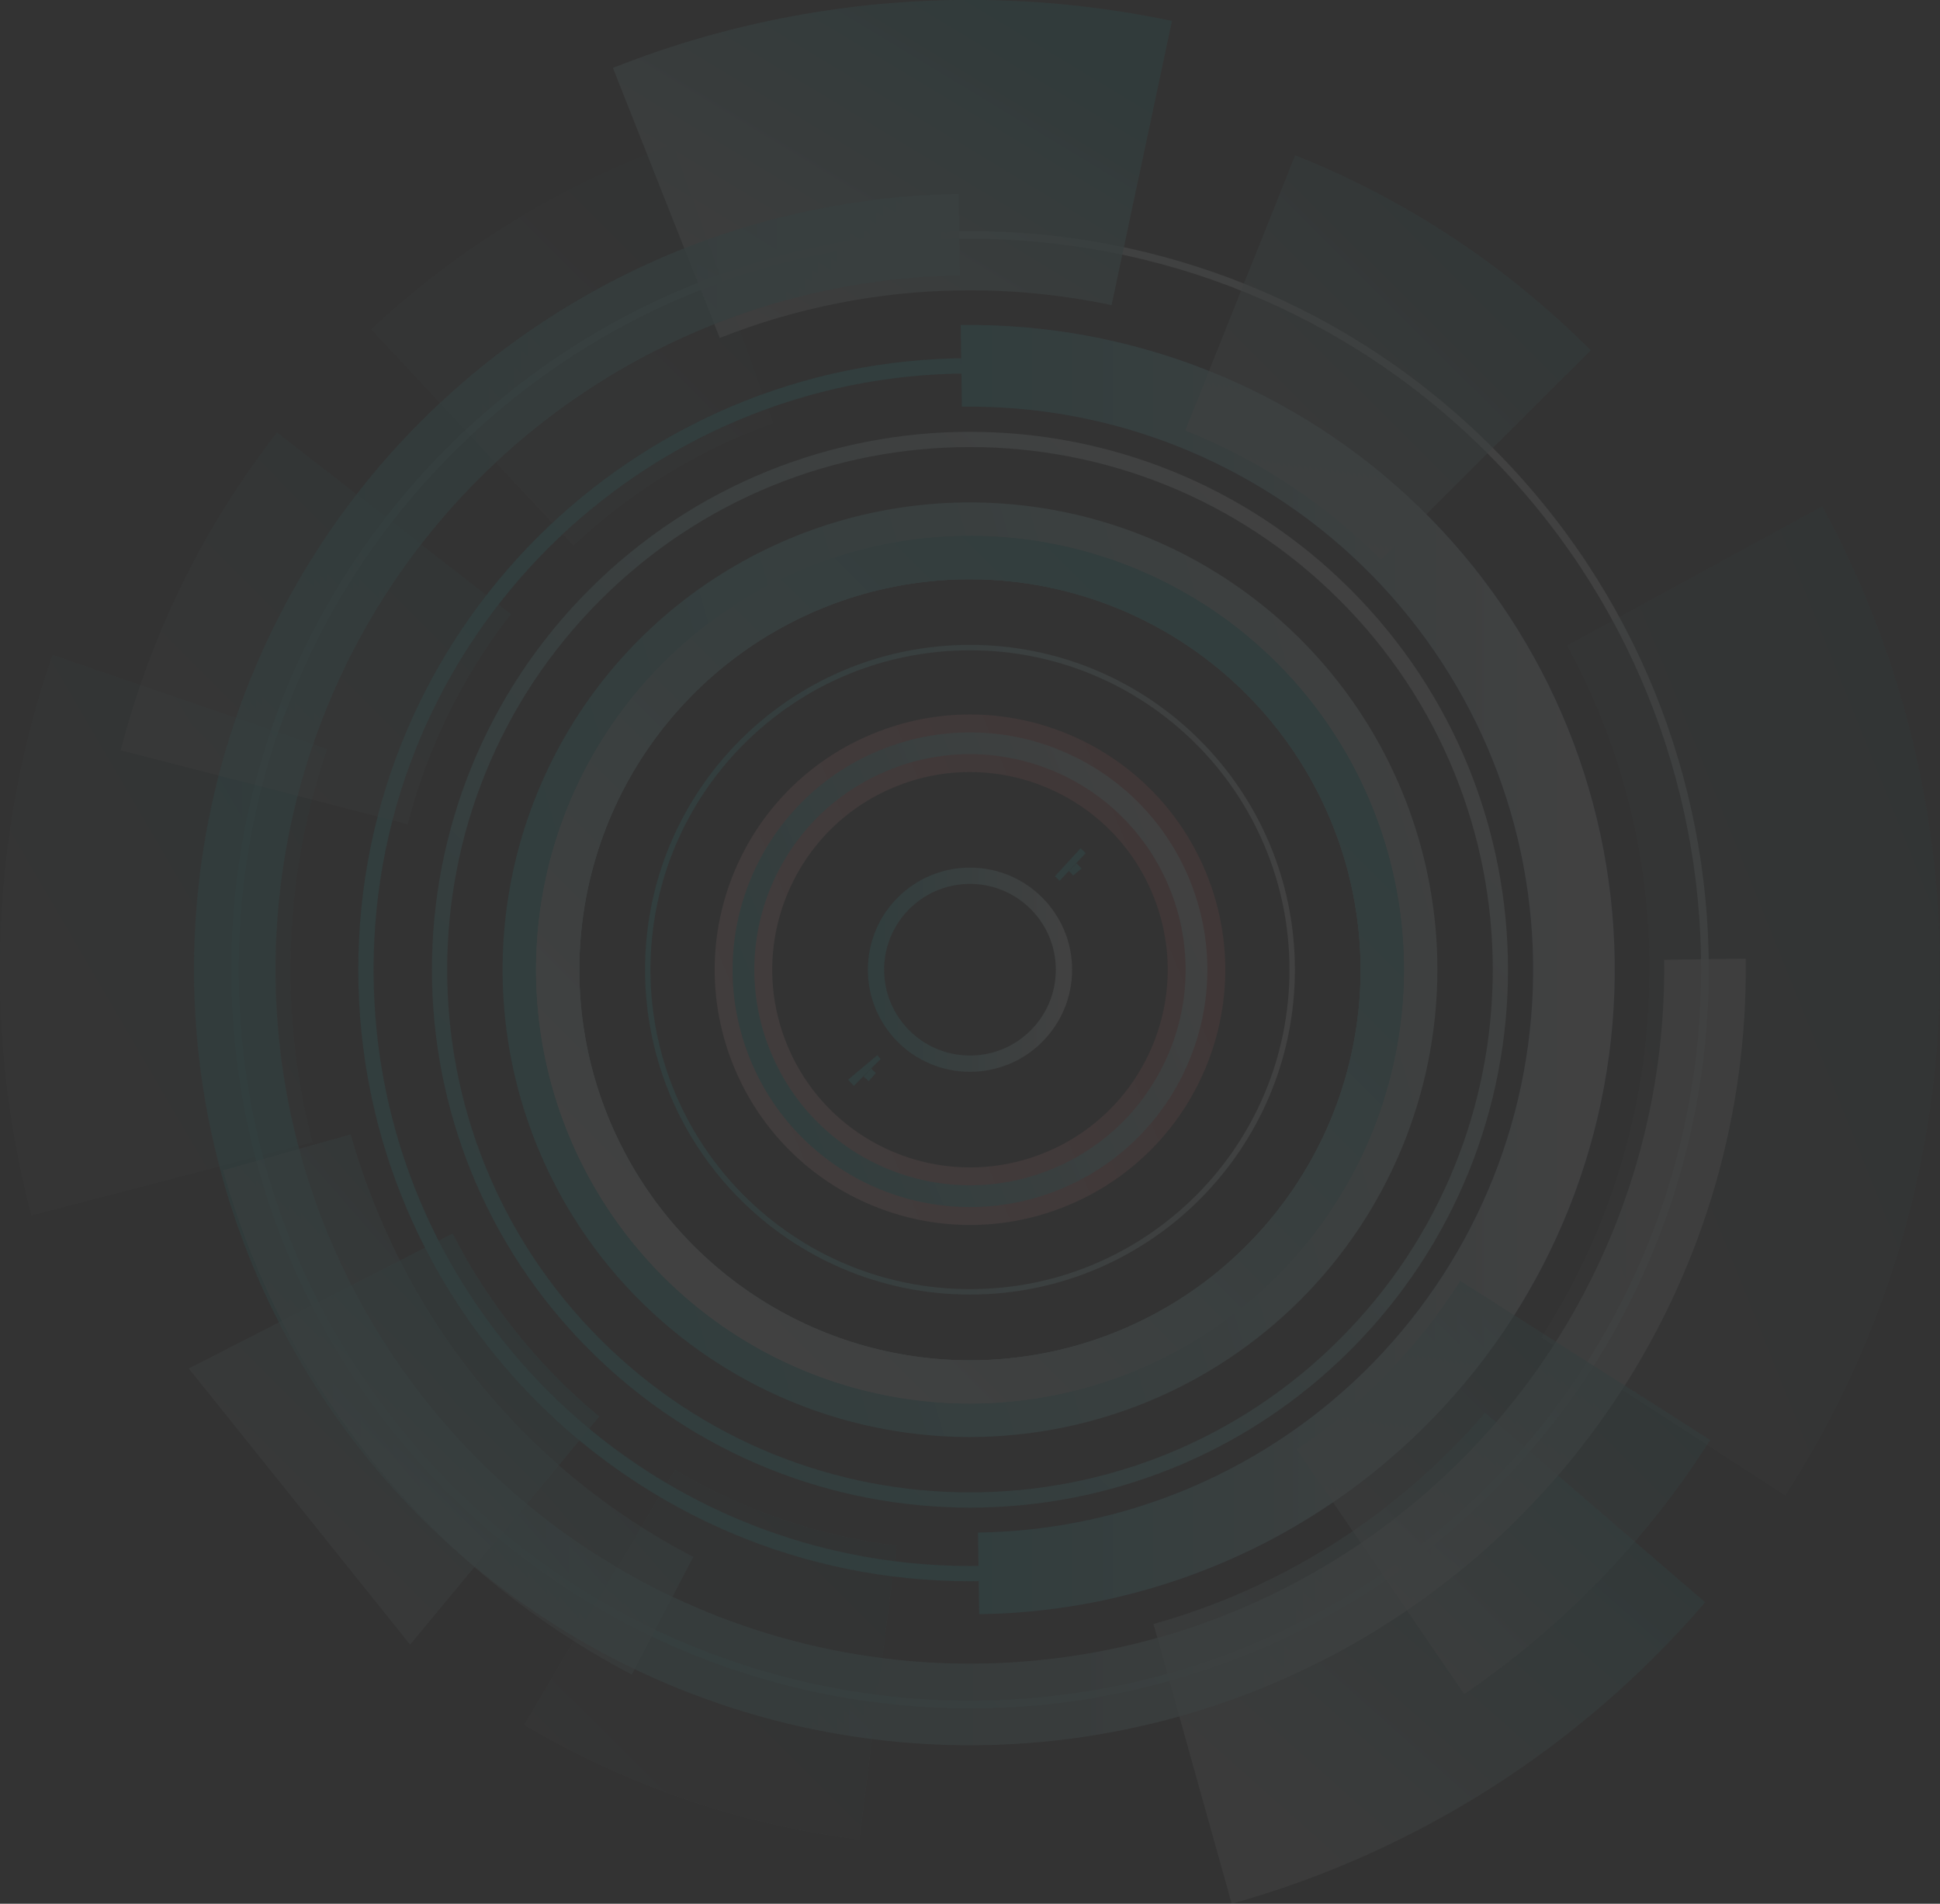 <svg width="528" height="518" viewBox="0 0 528 518" fill="none" xmlns="http://www.w3.org/2000/svg">
<rect x="0" y="0" width="528" height="518" fill="#333333" stroke="none"/>
<g opacity="0.07" clip-path="url(#clip0_8_1121)">
<path d="M263.994 351.509C312.426 351.509 351.688 312.266 351.688 263.859C351.688 215.451 312.426 176.209 263.994 176.209C215.561 176.209 176.299 215.451 176.299 263.859C176.299 312.266 215.561 351.509 263.994 351.509Z" stroke="url(#paint0_linear_8_1121)" stroke-width="1.48" stroke-miterlimit="10"/>
<path d="M366.07 365.886C422.447 309.538 422.447 218.18 366.07 161.832C309.693 105.483 218.288 105.484 161.912 161.832C105.535 218.18 105.535 309.538 161.912 365.886C218.288 422.234 309.693 422.234 366.07 365.886Z" stroke="url(#paint1_linear_8_1121)" stroke-width="4.15" stroke-miterlimit="10"/>
<path d="M405.443 405.239C483.565 327.157 483.565 200.561 405.443 122.479C327.321 44.397 200.661 44.397 122.539 122.479C44.417 200.561 44.417 327.157 122.539 405.239C200.661 483.321 327.321 483.321 405.443 405.239Z" stroke="url(#paint2_linear_8_1121)" stroke-width="2.08" stroke-miterlimit="10"/>
<path d="M263.994 391.012C238.832 391.012 214.236 383.554 193.315 369.583C172.395 355.611 156.089 335.752 146.46 312.518C136.831 289.284 134.312 263.718 139.221 239.053C144.129 214.387 156.246 191.731 174.037 173.948C191.829 156.166 214.497 144.056 239.175 139.149C263.853 134.243 289.432 136.761 312.678 146.385C335.924 156.009 355.792 172.307 369.771 193.217C383.75 214.127 391.211 238.71 391.211 263.859C391.171 297.57 377.755 329.888 353.906 353.725C330.057 377.562 297.722 390.972 263.994 391.012V391.012ZM263.994 157.608C242.965 157.608 222.409 163.84 204.925 175.517C187.441 187.194 173.814 203.791 165.767 223.209C157.721 242.627 155.616 263.994 159.719 284.607C163.823 305.221 173.95 324.155 188.82 339.016C203.69 353.877 222.635 363.996 243.26 368.095C263.884 372.194 285.262 370.088 304.689 362.043C324.116 353.998 340.719 340.376 352.4 322.899C364.081 305.423 370.314 284.876 370.312 263.859C370.278 235.687 359.066 208.68 339.134 188.76C319.203 168.841 292.18 157.638 263.994 157.608V157.608Z" fill="url(#paint3_linear_8_1121)"/>
<path d="M263.994 381.9C240.635 381.9 217.802 374.977 198.38 362.007C178.958 349.036 163.821 330.601 154.882 309.031C145.943 287.462 143.604 263.728 148.161 240.83C152.718 217.932 163.966 196.899 180.483 180.391C197 163.883 218.044 152.64 240.953 148.086C263.863 143.531 287.609 145.869 309.189 154.803C330.77 163.737 349.215 178.867 362.192 198.279C375.169 217.69 382.095 240.512 382.095 263.859C382.062 295.155 369.608 325.16 347.467 347.29C325.326 369.42 295.306 381.867 263.994 381.9V381.9ZM263.994 157.608C242.965 157.608 222.409 163.84 204.925 175.517C187.441 187.194 173.814 203.791 165.767 223.209C157.721 242.627 155.616 263.994 159.719 284.607C163.823 305.221 173.95 324.155 188.82 339.016C203.69 353.877 222.635 363.996 243.26 368.095C263.884 372.194 285.262 370.088 304.689 362.043C324.116 353.998 340.719 340.376 352.4 322.899C364.081 305.423 370.314 284.876 370.312 263.859C370.278 235.687 359.066 208.679 339.134 188.76C319.203 168.841 292.18 157.638 263.994 157.608V157.608Z" fill="url(#paint4_linear_8_1121)"/>
<path d="M263.994 381.9C240.635 381.9 217.802 374.977 198.38 362.007C178.958 349.036 163.821 330.601 154.882 309.031C145.943 287.462 143.604 263.728 148.161 240.83C152.718 217.932 163.966 196.899 180.483 180.391C197 163.883 218.044 152.64 240.953 148.086C263.863 143.531 287.609 145.869 309.189 154.803C330.77 163.737 349.215 178.867 362.192 198.279C375.169 217.69 382.095 240.512 382.095 263.859C382.062 295.155 369.608 325.16 347.467 347.29C325.326 369.42 295.306 381.867 263.994 381.9V381.9ZM263.994 157.608C242.965 157.608 222.409 163.84 204.925 175.517C187.441 187.194 173.814 203.791 165.767 223.209C157.721 242.627 155.616 263.994 159.719 284.607C163.823 305.221 173.95 324.155 188.82 339.016C203.69 353.877 222.635 363.996 243.26 368.095C263.884 372.194 285.262 370.088 304.689 362.043C324.116 353.998 340.719 340.376 352.4 322.899C364.081 305.423 370.314 284.876 370.312 263.859C370.278 235.687 359.066 208.679 339.134 188.76C319.203 168.841 292.18 157.638 263.994 157.608V157.608Z" fill="url(#paint5_linear_8_1121)"/>
<path d="M236.052 291.799C235.609 291.357 235.167 290.902 234.787 290.447" stroke="#19cdce" stroke-width="10.36" stroke-miterlimit="10"/>
<path d="M290.595 234.63C291.05 235.047 291.506 235.476 291.948 235.893" stroke="#19cdce" stroke-width="10.36" stroke-miterlimit="10"/>
<path d="M291.948 235.931C292.391 236.374 292.821 236.816 293.213 237.283" stroke="#19cdce" stroke-width="2.96" stroke-miterlimit="10"/>
<path d="M237.405 293.088C236.937 292.671 236.494 292.241 236.052 291.824" stroke="#19cdce" stroke-width="2.96" stroke-miterlimit="10"/>
<path d="M263.994 428.177C354.79 428.177 428.396 354.609 428.396 263.859C428.396 173.109 354.79 99.541 263.994 99.541C173.197 99.541 99.592 173.109 99.592 263.859C99.592 354.609 173.197 428.177 263.994 428.177Z" stroke="#19cdce" stroke-width="4.17" stroke-miterlimit="10"/>
<g style="mix-blend-mode:screen">
<g style="mix-blend-mode:screen" opacity="0.6">
<path d="M335.227 518L313.935 441.888C349.038 432.069 380.439 412.069 404.171 384.415L464.088 435.974C430.194 475.45 385.35 503.995 335.227 518V518Z" fill="url(#paint6_linear_8_1121)"/>
</g>
<path opacity="0.2" d="M485.885 406.909L419.469 363.943C438.738 334.128 448.968 299.379 448.928 263.884C448.928 262.974 448.928 262.064 448.928 261.155C448.572 231.251 440.879 201.892 426.524 175.653L495.962 137.742C516.364 175.324 527.349 217.289 527.975 260.043C527.975 261.306 527.975 262.57 527.975 263.897C528.047 314.628 513.429 364.297 485.885 406.909V406.909Z" fill="url(#paint7_linear_8_1121)"/>
<path opacity="0.2" d="M8.56 330.696C3.176 310.102 0.302 288.933 1.04496e-05 267.65C1.04496e-05 266.386 1.04496e-05 265.123 1.04496e-05 263.796C-0.026 234.665 4.794 205.732 14.262 178.181L89.047 203.846C82.422 223.156 79.051 243.432 79.072 263.846C79.072 264.743 79.072 265.653 79.072 266.563C79.277 281.492 81.281 296.342 85.039 310.792L8.56 330.696Z" fill="url(#paint8_linear_8_1121)"/>
<g style="mix-blend-mode:screen" opacity="0.8">
<path d="M195.896 91.959L166.817 18.475C196.569 6.687 228.224 0.426 260.226 2.33438e-06C279.957 -0.28 299.658 1.632 318.967 5.699L302.531 83.025C288.979 80.164 275.15 78.82 261.301 79.019C238.894 79.323 216.73 83.708 195.896 91.959V91.959Z" fill="url(#paint9_linear_8_1121)"/>
</g>
</g>
<g style="mix-blend-mode:screen" opacity="0.8">
<path d="M464.012 261.003C464.568 300.546 453.38 339.367 431.863 372.555C410.346 405.744 379.466 431.811 343.128 447.459C306.79 463.108 266.625 467.635 227.712 460.47C188.8 453.304 152.887 434.767 124.514 407.202C96.141 379.638 76.583 344.283 68.313 305.609C60.043 266.935 63.432 226.679 78.051 189.93C92.67 153.181 117.864 121.59 150.446 99.151C183.028 76.712 221.535 64.433 261.098 63.867" stroke="url(#paint10_linear_8_1121)" stroke-width="22.2" stroke-miterlimit="10"/>
</g>
<g style="mix-blend-mode:screen">
<path d="M261.642 99.554C305.234 98.93 347.288 115.64 378.554 146.008C409.819 176.376 427.734 217.913 428.358 261.483C428.981 305.053 412.263 347.086 381.879 378.335C351.496 409.584 309.937 427.49 266.345 428.114" stroke="url(#paint11_linear_8_1121)" stroke-width="22.2" stroke-miterlimit="10" style="mix-blend-mode:screen"/>
<path d="M261.642 99.554C305.234 98.93 347.288 115.64 378.554 146.008C409.819 176.376 427.734 217.913 428.358 261.483C428.981 305.053 412.263 347.086 381.879 378.335C351.496 409.584 309.937 427.49 266.345 428.114" stroke="url(#paint12_linear_8_1121)" stroke-width="22.2" stroke-miterlimit="10"/>
</g>
<g style="mix-blend-mode:screen" opacity="0.5">
<path d="M70.12 345.253C66.418 336.525 63.268 327.573 60.688 318.45L95.432 308.669C97.837 317.187 100.845 325.524 104.434 333.615C121.364 372.386 151.111 404.165 188.69 423.628L171.95 455.637C127.244 432.22 91.791 394.358 71.372 348.223L70.12 345.253Z" fill="url(#paint13_linear_8_1121)"/>
</g>
<path d="M287.581 320.777C319.031 307.756 333.966 271.72 320.939 240.286C307.912 208.852 271.857 193.925 240.407 206.946C208.957 219.966 194.023 256.003 207.049 287.436C220.076 318.87 256.132 333.797 287.581 320.777Z" stroke="url(#paint14_linear_8_1121)" stroke-width="15.67" stroke-miterlimit="10"/>
<path d="M287.581 320.777C319.031 307.756 333.966 271.72 320.939 240.286C307.912 208.852 271.857 193.925 240.407 206.946C208.957 219.966 194.023 256.003 207.049 287.436C220.076 318.87 256.132 333.797 287.581 320.777Z" stroke="url(#paint15_linear_8_1121)" stroke-width="5.92" stroke-miterlimit="10"/>
<path d="M263.994 289.423C278.12 289.423 289.571 277.978 289.571 263.859C289.571 249.74 278.12 238.294 263.994 238.294C249.868 238.294 238.416 249.74 238.416 263.859C238.416 277.978 249.868 289.423 263.994 289.423Z" stroke="url(#paint16_linear_8_1121)" stroke-width="4.44" stroke-miterlimit="10"/>
<g style="mix-blend-mode:screen" opacity="0.5">
<path opacity="0.3" d="M233.902 500.548C201.66 496.522 170.593 485.897 142.643 469.335L183.696 399.946C202.172 410.886 222.706 417.903 244.017 420.557L233.902 500.548Z" fill="url(#paint17_linear_8_1121)"/>
<g style="mix-blend-mode:screen">
<path d="M398.507 460.957L352.99 394.398C370.769 382.283 385.886 366.67 397.419 348.514L465.466 391.808C448.084 419.169 425.3 442.699 398.507 460.957V460.957Z" fill="url(#paint18_linear_8_1121)"/>
</g>
<g style="mix-blend-mode:screen">
<path d="M51.383 372.36L123.197 335.649C132.97 354.783 146.548 371.721 163.1 385.426L111.616 447.486" fill="url(#paint19_linear_8_1121)"/>
</g>
<g style="mix-blend-mode:screen" opacity="0.5">
<path d="M110.971 224.28L32.873 204.149C40.958 172.706 55.431 143.262 75.392 117.65L139.077 167.098C125.886 184.031 116.319 203.495 110.971 224.28V224.28Z" fill="url(#paint20_linear_8_1121)"/>
</g>
<g style="mix-blend-mode:screen">
<path d="M375.837 152.288C360.681 137.048 342.555 125.083 322.583 117.132L352.51 42.258C382.662 54.269 410.03 72.333 432.922 95.333L375.837 152.288Z" fill="url(#paint21_linear_8_1121)"/>
</g>
<path opacity="0.2" d="M156.07 148.496L100.97 89.621C124.642 67.428 152.611 50.316 183.152 39.339L210.474 115.16C190.251 122.44 171.735 133.785 156.07 148.496V148.496Z" fill="url(#paint22_linear_8_1121)"/>
</g>
</g>
<defs>
<linearGradient id="paint0_linear_8_1121" x1="175.364" y1="263.859" x2="352.636" y2="263.859" gradientUnits="userSpaceOnUse">
<stop stop-color="#19cdce"/>
<stop offset="1" stop-color="#ffffff"/>
</linearGradient>
<linearGradient id="paint1_linear_8_1121" x1="160.822" y1="366.975" x2="367.069" y2="160.623" gradientUnits="userSpaceOnUse">
<stop stop-color="#19cdce"/>
<stop offset="1" stop-color="#ffffff"/>
</linearGradient>
<linearGradient id="paint2_linear_8_1121" x1="121.03" y1="406.747" x2="406.827" y2="120.804" gradientUnits="userSpaceOnUse">
<stop stop-color="#19cdce"/>
<stop offset="1" stop-color="#ffffff"/>
</linearGradient>
<linearGradient id="paint3_linear_8_1121" x1="164.364" y1="326.033" x2="436.807" y2="246.978" gradientUnits="userSpaceOnUse">
<stop stop-color="#19cdce"/>
<stop offset="1" stop-color="#ffffff"/>
</linearGradient>
<linearGradient id="paint4_linear_8_1121" x1="340.423" y1="187.469" x2="185.027" y2="342.957" gradientUnits="userSpaceOnUse">
<stop stop-color="#19cdce"/>
<stop offset="1" stop-color="#ffffff"/>
</linearGradient>
<linearGradient id="paint5_linear_8_1121" x1="340.423" y1="187.469" x2="185.027" y2="342.957" gradientUnits="userSpaceOnUse">
<stop stop-color="#19cdce"/>
<stop offset="1" stop-color="#ffffff"/>
</linearGradient>
<linearGradient id="paint6_linear_8_1121" x1="437.597" y1="407.983" x2="350.266" y2="506.153" gradientUnits="userSpaceOnUse">
<stop stop-color="#19cdce"/>
<stop offset="1" stop-color="#ffffff"/>
</linearGradient>
<linearGradient id="paint7_linear_8_1121" x1="508.832" y1="185.231" x2="385.949" y2="234.771" gradientUnits="userSpaceOnUse">
<stop stop-color="#19cdce"/>
<stop offset="1" stop-color="#ffffff"/>
</linearGradient>
<linearGradient id="paint8_linear_8_1121" x1="73.337" y1="205.088" x2="-14.091" y2="256.138" gradientUnits="userSpaceOnUse">
<stop stop-color="#19cdce"/>
<stop offset="1" stop-color="#ffffff"/>
</linearGradient>
<linearGradient id="paint9_linear_8_1121" x1="292.124" y1="16.202" x2="238.512" y2="104.887" gradientUnits="userSpaceOnUse">
<stop stop-color="#19cdce"/>
<stop offset="1" stop-color="#ffffff"/>
</linearGradient>
<linearGradient id="paint10_linear_8_1121" x1="61.76" y1="263.823" x2="466.195" y2="263.823" gradientUnits="userSpaceOnUse">
<stop stop-color="#19cdce"/>
<stop offset="1" stop-color="#ffffff"/>
</linearGradient>
<linearGradient id="paint11_linear_8_1121" x1="261.44" y1="263.859" x2="442.442" y2="263.859" gradientUnits="userSpaceOnUse">
<stop stop-color="#256075"/>
<stop offset="1" stop-color="#3552BE"/>
</linearGradient>
<linearGradient id="paint12_linear_8_1121" x1="260.753" y1="263.825" x2="429.276" y2="263.825" gradientUnits="userSpaceOnUse">
<stop stop-color="#19cdce"/>
<stop offset="1" stop-color="#ffffff"/>
</linearGradient>
<linearGradient id="paint13_linear_8_1121" x1="166.107" y1="334.598" x2="70.284" y2="418.062" gradientUnits="userSpaceOnUse">
<stop stop-color="#19cdce"/>
<stop offset="1" stop-color="#ffffff"/>
</linearGradient>
<linearGradient id="paint14_linear_8_1121" x1="206.442" y1="287.688" x2="321.537" y2="239.989" gradientUnits="userSpaceOnUse">
<stop stop-color="#FFBCBC"/>
<stop offset="1" stop-color="#F36A6A"/>
</linearGradient>
<linearGradient id="paint15_linear_8_1121" x1="206.442" y1="287.688" x2="321.537" y2="239.989" gradientUnits="userSpaceOnUse">
<stop stop-color="#19cdce"/>
<stop offset="1" stop-color="#ffffff"/>
</linearGradient>
<linearGradient id="paint16_linear_8_1121" x1="238.143" y1="263.859" x2="289.848" y2="263.859" gradientUnits="userSpaceOnUse">
<stop stop-color="#19cdce"/>
<stop offset="1" stop-color="#ffffff"/>
</linearGradient>
<linearGradient id="paint17_linear_8_1121" x1="226.132" y1="417.695" x2="159.915" y2="484.426" gradientUnits="userSpaceOnUse">
<stop stop-color="#19cdce"/>
<stop offset="1" stop-color="#ffffff"/>
</linearGradient>
<linearGradient id="paint18_linear_8_1121" x1="445.622" y1="368.352" x2="371.609" y2="442.392" gradientUnits="userSpaceOnUse">
<stop stop-color="#19cdce"/>
<stop offset="1" stop-color="#ffffff"/>
</linearGradient>
<linearGradient id="paint19_linear_8_1121" x1="143.39" y1="355.38" x2="69.776" y2="428.921" gradientUnits="userSpaceOnUse">
<stop stop-color="#19cdce"/>
<stop offset="1" stop-color="#ffffff"/>
</linearGradient>
<linearGradient id="paint20_linear_8_1121" x1="120.34" y1="136.462" x2="50.153" y2="206.374" gradientUnits="userSpaceOnUse">
<stop stop-color="#19cdce"/>
<stop offset="1" stop-color="#ffffff"/>
</linearGradient>
<linearGradient id="paint21_linear_8_1121" x1="413.455" y1="61.67" x2="341.031" y2="134.304" gradientUnits="userSpaceOnUse">
<stop stop-color="#19cdce"/>
<stop offset="1" stop-color="#ffffff"/>
</linearGradient>
<linearGradient id="paint22_linear_8_1121" x1="191.155" y1="58.597" x2="119.305" y2="130.681" gradientUnits="userSpaceOnUse">
<stop stop-color="#19cdce"/>
<stop offset="1" stop-color="#ffffff"/>
</linearGradient>
<clipPath id="clip0_8_1121">
<rect width="528" height="518" fill="white"/>
</clipPath>
</defs>
</svg>
